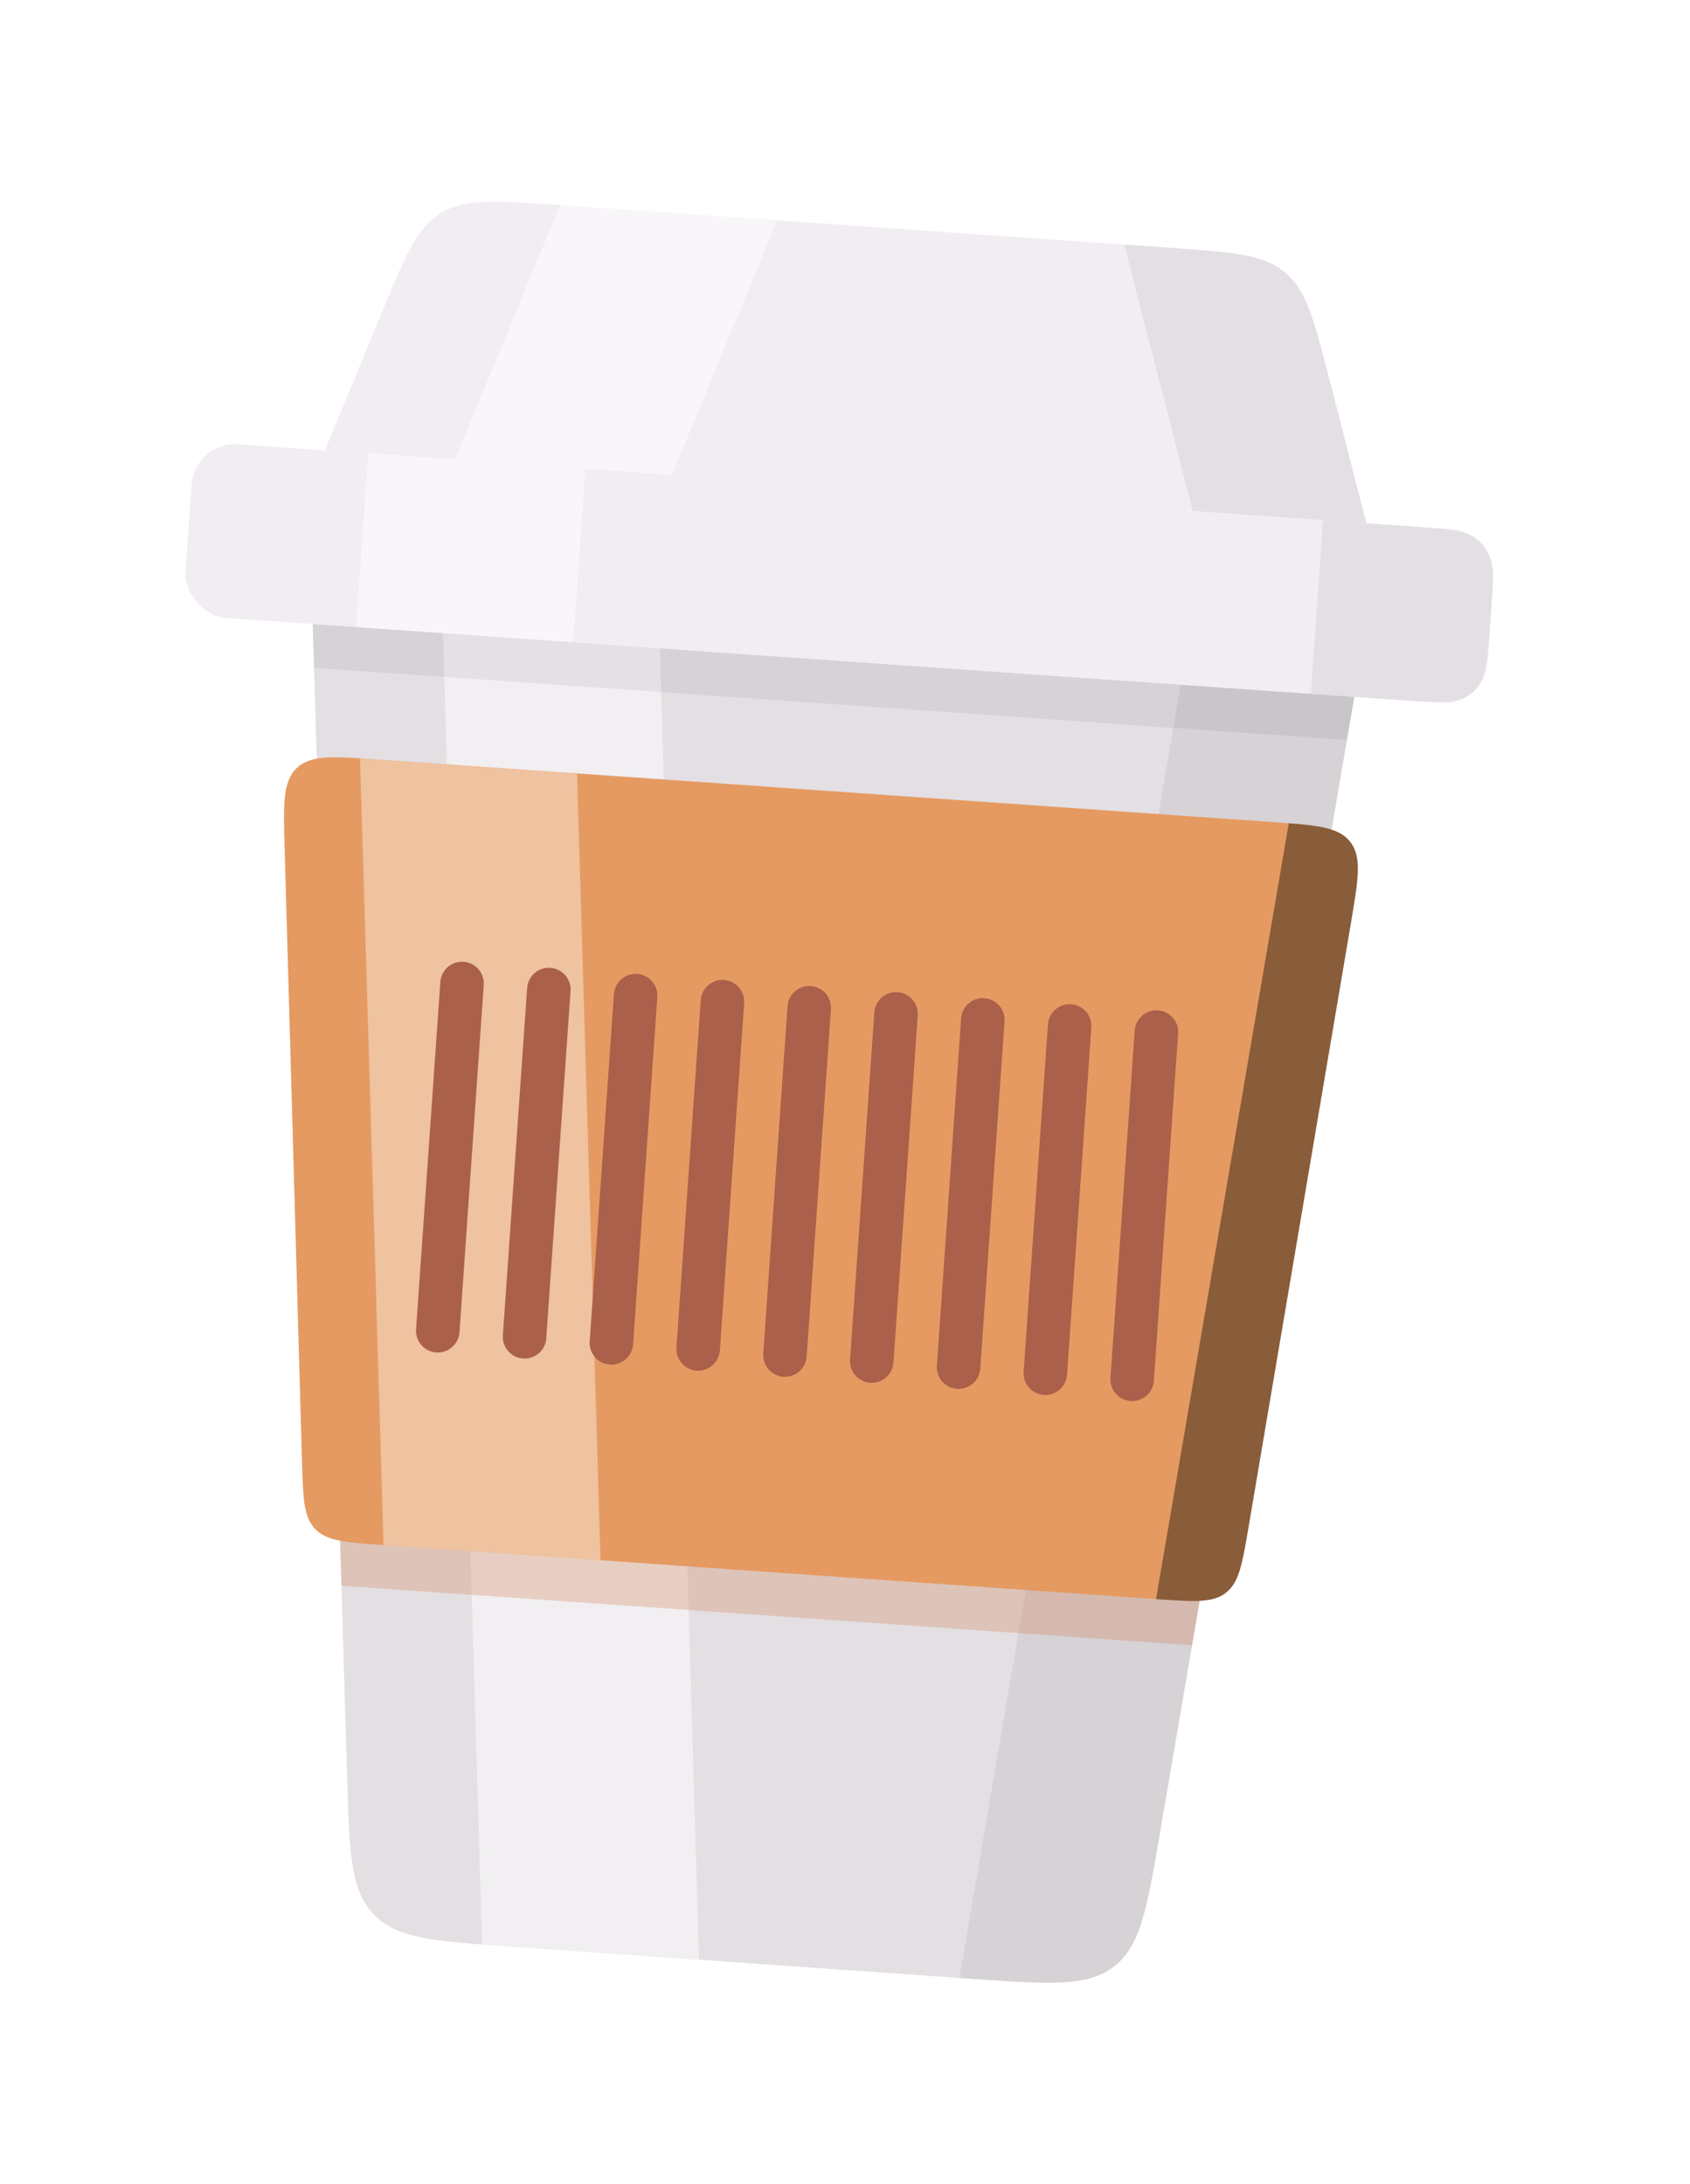 <svg width="202" height="261" viewBox="0 0 202 261" fill="none" xmlns="http://www.w3.org/2000/svg">
<g filter="url(#filter0_d_1_23)">
<path d="M45.66 16.483C48.421 9.795 49.802 6.451 52.656 4.683C55.51 2.915 59.119 3.167 66.337 3.672L140.173 8.835C147.391 9.34 151 9.592 153.58 11.74C156.16 13.889 157.062 17.392 158.865 24.399L163.326 41.73L38.83 33.025L45.66 16.483Z" fill="#F2EDF2"/>
<path opacity="0.5" d="M66.943 3.714L92.88 5.528L80.329 35.926L54.392 34.113L66.943 3.714Z" fill="white"/>
<g opacity="0.06">
<path d="M142.577 40.279L163.326 41.73L158.865 24.399C157.061 17.392 156.16 13.889 153.58 11.74C151 9.592 147.391 9.34 140.173 8.835L134.379 8.43L142.577 40.279Z" fill="black" style="mix-blend-mode:soft-light"/>
</g>
<rect x="23.268" y="31.936" width="156" height="20.8" rx="5.2" transform="rotate(4 23.268 31.936)" fill="#F2EDF2"/>
<path opacity="0.5" d="M44.018 33.387L69.954 35.201L68.503 55.95L42.567 54.137L44.018 33.387Z" fill="white"/>
<g opacity="0.06">
<path d="M158.139 41.367L168.514 42.093C173.404 42.435 175.85 42.606 177.263 44.231C177.263 44.231 177.263 44.231 177.263 44.231C178.676 45.857 178.505 48.302 178.163 53.193C177.821 58.084 177.65 60.529 176.024 61.942C176.024 61.942 176.024 61.942 176.024 61.942C174.399 63.355 171.953 63.184 167.063 62.842L156.688 62.117L158.139 41.367Z" fill="black" style="mix-blend-mode:soft-light"/>
</g>
<path d="M37.379 53.774L161.875 62.48L138.606 198.457C137.097 207.275 136.343 211.684 133.191 214.159C130.04 216.634 125.578 216.322 116.653 215.698L60.837 211.795C51.913 211.171 47.451 210.859 44.674 207.969C41.898 205.08 41.764 200.609 41.497 191.667L37.379 53.774Z" fill="#E3DFE3"/>
<path opacity="0.5" d="M52.941 54.862L78.878 56.676L83.558 213.384L57.621 211.57L52.941 54.862Z" fill="white"/>
<g opacity="0.06">
<path d="M161.875 62.48L141.126 61.029L114.682 215.56L116.653 215.698C125.578 216.322 130.04 216.634 133.191 214.159C136.343 211.684 137.097 207.275 138.606 198.457L161.875 62.48Z" fill="black" style="mix-blend-mode:soft-light"/>
</g>
<g opacity="0.06">
<path fill-rule="evenodd" clip-rule="evenodd" d="M161.875 62.48L37.379 53.774L37.535 58.998L160.994 67.63L161.875 62.48ZM117.248 215.74L60.242 211.754C60.438 211.767 60.637 211.781 60.837 211.795L116.653 215.698C116.854 215.712 117.052 215.726 117.248 215.74Z" fill="black" style="mix-blend-mode:soft-light"/>
</g>
<path fill-rule="evenodd" clip-rule="evenodd" d="M40.811 168.693L40.499 158.246L144.246 165.501L142.483 175.803L40.811 168.693Z" fill="#D27F55" fill-opacity="0.3"/>
<path fill-rule="evenodd" clip-rule="evenodd" d="M166.001 62.768L33.254 53.485C33.254 53.485 33.254 53.485 33.254 53.485C33.254 53.485 33.254 53.485 33.254 53.485L166.001 62.768ZM161.463 89.535C162.359 84.249 162.807 81.607 161.382 79.795C159.957 77.984 157.283 77.796 151.935 77.422L45.143 69.955C39.795 69.581 37.121 69.394 35.458 70.99C33.795 72.585 33.87 75.265 34.022 80.624L36.092 153.746C36.218 158.224 36.282 160.463 37.67 161.91C39.059 163.358 41.294 163.514 45.762 163.827L138.258 170.295C142.726 170.607 144.961 170.763 146.537 169.523C148.114 168.283 148.488 166.075 149.237 161.658L161.463 89.535Z" fill="#E59A61"/>
<g opacity="0.4">
<path fill-rule="evenodd" clip-rule="evenodd" d="M43.035 69.807L68.971 71.621L71.779 165.646L45.843 163.832L43.035 69.807Z" fill="white" style="mix-blend-mode:soft-light"/>
</g>
<path style="mix-blend-mode:soft-light" fill-rule="evenodd" clip-rule="evenodd" d="M161.382 79.795C162.807 81.607 162.359 84.249 161.463 89.535L149.237 161.658C148.488 166.075 148.114 168.283 146.537 169.523C144.961 170.763 142.726 170.607 138.258 170.295L138.177 170.289L154.043 77.575C158.013 77.882 160.158 78.239 161.382 79.795Z" fill="black" fill-opacity="0.4"/>
<path fill-rule="evenodd" clip-rule="evenodd" d="M76.157 95.581C74.725 95.481 73.483 96.561 73.382 97.993L70.481 139.492C70.38 140.924 71.46 142.167 72.893 142.267C74.325 142.367 75.568 141.287 75.668 139.854L78.57 98.356C78.67 96.923 77.59 95.681 76.157 95.581ZM63.008 97.267C63.108 95.835 64.35 94.755 65.783 94.855C67.215 94.955 68.295 96.198 68.195 97.63L65.293 139.129C65.193 140.561 63.951 141.641 62.518 141.541C61.086 141.441 60.006 140.199 60.106 138.766L63.008 97.267ZM52.633 96.542C52.733 95.11 53.976 94.03 55.408 94.13C56.841 94.23 57.921 95.472 57.821 96.905L54.919 138.403C54.818 139.836 53.576 140.916 52.144 140.816C50.711 140.716 49.631 139.473 49.731 138.041L52.633 96.542ZM83.757 98.719C83.857 97.286 85.1 96.206 86.532 96.306C87.965 96.406 89.045 97.649 88.945 99.081L86.043 140.58C85.942 142.012 84.7 143.092 83.268 142.992C81.835 142.892 80.755 141.65 80.855 140.217L83.757 98.719ZM96.907 97.032C95.474 96.931 94.232 98.011 94.132 99.444L91.23 140.943C91.13 142.375 92.21 143.618 93.642 143.718C95.075 143.818 96.317 142.738 96.417 141.305L99.319 99.807C99.419 98.374 98.339 97.132 96.907 97.032ZM104.507 100.169C104.607 98.737 105.849 97.657 107.282 97.757C108.714 97.857 109.794 99.1 109.694 100.532L106.792 142.031C106.692 143.463 105.449 144.543 104.017 144.443C102.585 144.343 101.504 143.101 101.605 141.668L104.507 100.169ZM117.656 98.483C116.224 98.382 114.981 99.462 114.881 100.895L111.979 142.394C111.879 143.826 112.959 145.068 114.392 145.169C115.824 145.269 117.066 144.189 117.167 142.756L120.068 101.258C120.169 99.825 119.089 98.583 117.656 98.483ZM125.256 101.62C125.356 100.188 126.598 99.108 128.031 99.208C129.463 99.308 130.543 100.551 130.443 101.983L127.541 143.482C127.441 144.914 126.199 145.994 124.766 145.894C123.334 145.794 122.254 144.551 122.354 143.119L125.256 101.62ZM138.406 99.933C136.973 99.833 135.731 100.913 135.63 102.346L132.729 143.845C132.628 145.277 133.708 146.519 135.141 146.62C136.573 146.72 137.816 145.64 137.916 144.207L140.818 102.709C140.918 101.276 139.838 100.034 138.406 99.933Z" fill="#AB604B" style="mix-blend-mode:darken"/>
</g>
<defs>
<filter id="filter0_d_1_23" x="-9.865" y="0.812" width="211.729" height="259.975" filterUnits="userSpaceOnUse" color-interpolation-filters="sRGB">
<feFlood flood-opacity="0" result="BackgroundImageFix"/>
<feColorMatrix in="SourceAlpha" type="matrix" values="0 0 0 0 0 0 0 0 0 0 0 0 0 0 0 0 0 0 127 0" result="hardAlpha"/>
<feOffset dy="20.8"/>
<feGaussianBlur stdDeviation="10.4"/>
<feColorMatrix type="matrix" values="0 0 0 0 0 0 0 0 0 0 0 0 0 0 0 0 0 0 0.12 0"/>
<feBlend mode="darken" in2="BackgroundImageFix" result="effect1_dropShadow_1_23"/>
<feBlend mode="normal" in="SourceGraphic" in2="effect1_dropShadow_1_23" result="shape"/>
</filter>
</defs>
</svg>
